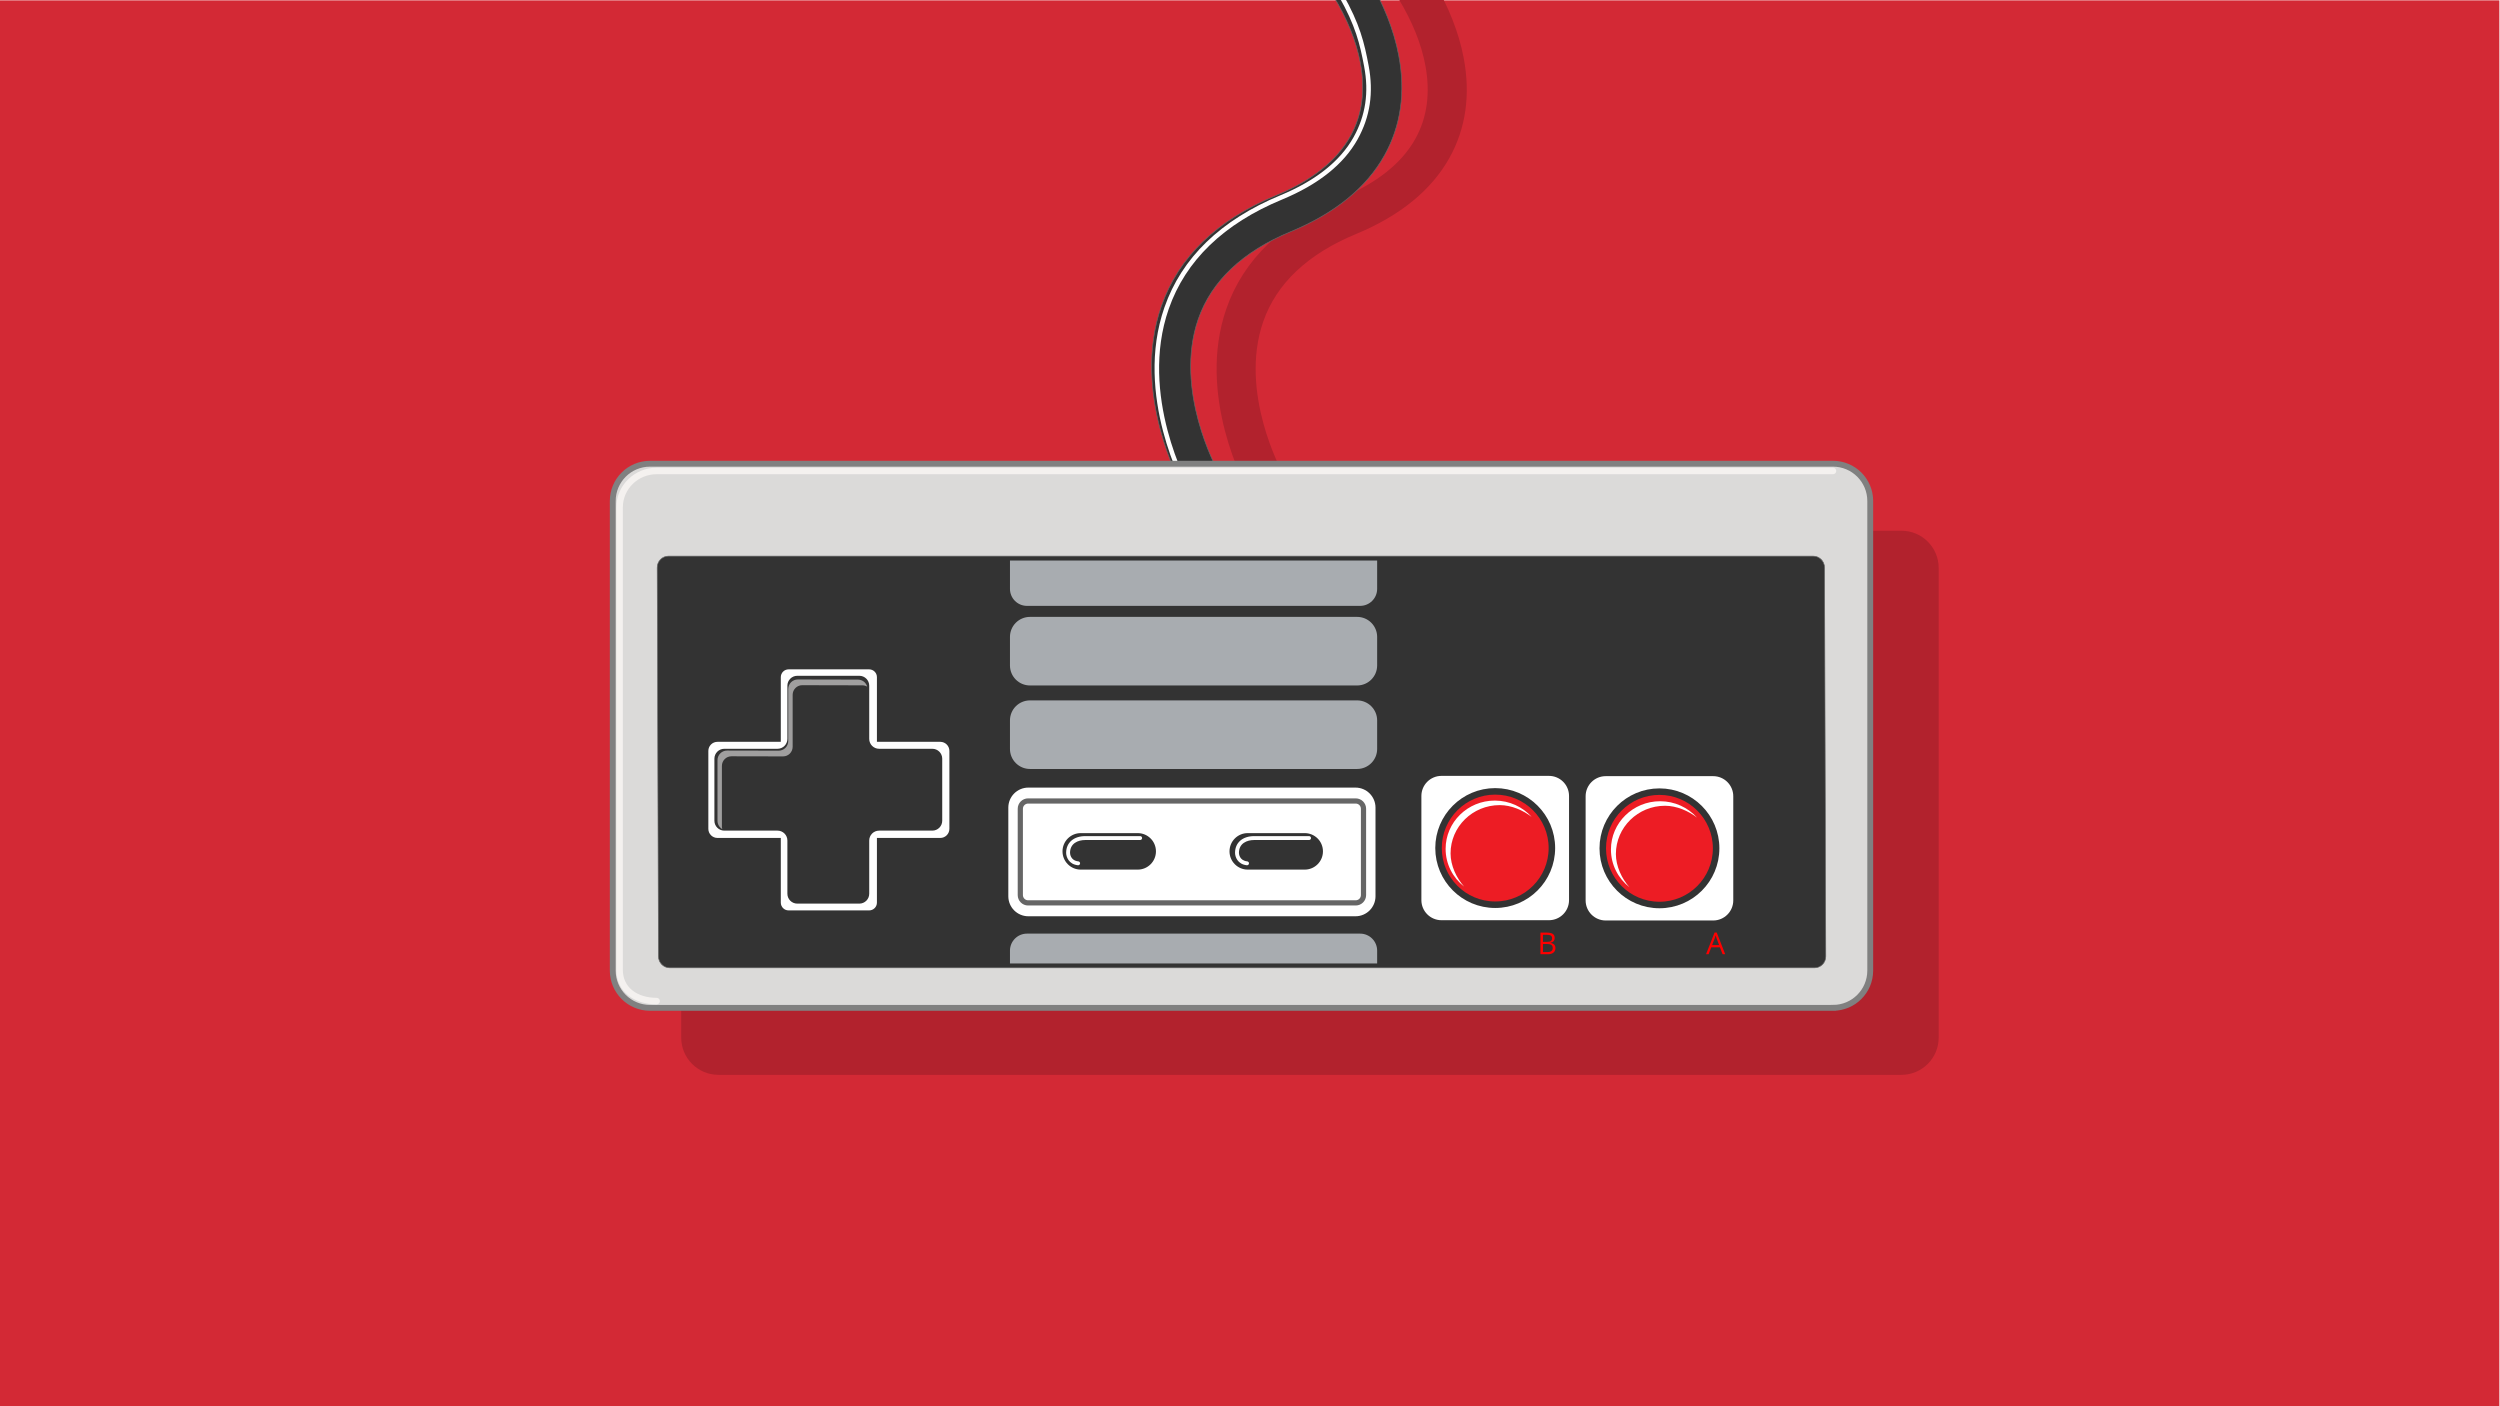 <?xml version="1.0" encoding="UTF-8" standalone="no"?>
<!-- Created with Inkscape (http://www.inkscape.org/) -->

<svg
   version="1.1"
   id="svg2"
   width="5120"
   height="2880"
   viewBox="0 0 5120 2880"
   sodipodi:docname="vecteezy_retro-classic-game-controller-with-colorful-background_7937288.eps"
   xmlns:inkscape="http://www.inkscape.org/namespaces/inkscape"
   xmlns:sodipodi="http://sodipodi.sourceforge.net/DTD/sodipodi-0.dtd"
   xmlns="http://www.w3.org/2000/svg"
   xmlns:svg="http://www.w3.org/2000/svg">
  <defs
     id="defs6" />
  <sodipodi:namedview
     id="namedview4"
     pagecolor="#ffffff"
     bordercolor="#000000"
     borderopacity="0.25"
     inkscape:showpageshadow="2"
     inkscape:pageopacity="0.0"
     inkscape:pagecheckerboard="0"
     inkscape:deskcolor="#d1d1d1" />
  <g
     id="g8"
     inkscape:groupmode="layer"
     inkscape:label="ink_ext_XXXXXX"
     transform="matrix(1.333,0,0,-1.333,0,2880)">
    <g
       id="g10"
       transform="scale(0.1)">
      <path
         d="M 38400,0 H 0 V 21600 H 38400 V 0"
         style="fill:#d32935;fill-opacity:1;fill-rule:nonzero;stroke:none"
         id="path12" />
      <path
         d="m 19175,14060.5 c -32.8,59.1 -799.8,1462.7 -333.1,2802.2 262.4,753.4 854.7,1325.6 1760.5,1700.8 549.2,227.5 934,533.7 1143.5,910.1 181.2,325.5 232.5,705.6 152.6,1129.7 -62.5,331.3 -201.5,675.5 -413.1,1023 -200.4,329 -462.3,650.3 -757.4,929.1 -592.7,560 -1256.9,900.6 -1776.8,911 l 12,599.9 c 348.8,-7 725.9,-113 1120.7,-315.1 360.2,-184.5 725.5,-447.2 1056.2,-759.7 710.4,-671.3 1201.7,-1501.2 1348,-2277 106.6,-565.7 33.3,-1081.3 -218,-1532.7 -276.9,-497.5 -760.8,-892 -1438.1,-1172.6 -740.9,-306.9 -1219.8,-759 -1423.5,-1343.9 -379.1,-1088.2 284.1,-2301 290.9,-2313.1 l -524.4,-291.7"
         style="fill:#b2222d;fill-opacity:1;fill-rule:nonzero;stroke:none"
         id="path14" />
      <path
         d="M 29213.1,5091.6 H 11038.4 c -316.2,0 -572.5,256.4 -572.5,572.6 v 7214.9 c 0,316.2 256.3,572.5 572.5,572.5 h 18174.7 c 316.2,0 572.6,-256.3 572.6,-572.5 V 5664.2 c 0,-316.2 -256.4,-572.6 -572.6,-572.6"
         style="fill:#b2222d;fill-opacity:1;fill-rule:nonzero;stroke:none"
         id="path16" />
      <path
         d="m 18176.6,14098.9 c -32.9,59.1 -799.8,1462.7 -333.2,2802.2 262.4,753.4 854.8,1325.7 1760.5,1700.8 549.3,227.5 934,533.7 1143.5,910.1 181.2,325.5 232.6,705.6 152.6,1129.7 -62.4,331.3 -201.4,675.5 -413.1,1023 -200.4,329 -462.3,650.3 -757.3,929.1 -592.7,560.1 -1257,900.6 -1776.9,911 l 12,599.9 c 348.9,-7 725.9,-113 1120.7,-315.1 360.3,-184.5 725.5,-447.2 1056.3,-759.7 710.4,-671.3 1201.7,-1501.2 1347.9,-2277 106.7,-565.7 33.3,-1081.3 -217.9,-1532.7 -277,-497.5 -760.8,-892 -1438.2,-1172.6 -740.8,-306.9 -1219.8,-759 -1423.5,-1343.8 -379.1,-1088.4 284.2,-2301.1 290.9,-2313.2 l -524.3,-291.7"
         style="fill:#333333;fill-opacity:1;fill-rule:nonzero;stroke:none"
         id="path18" />
      <path
         d="m 18176.6,14098.9 c -32.9,59.1 -799.8,1462.7 -333.2,2802.2 262.4,753.4 854.8,1325.7 1760.5,1700.8 549.3,227.5 934,533.7 1143.5,910.1 181.2,325.5 232.6,705.6 152.6,1129.7 -62.4,331.3 -201.4,675.5 -413.1,1023 -200.4,329 -462.3,650.3 -757.3,929.1 -592.7,560.1 -1257,900.6 -1776.9,911 l 12,599.9 c 348.9,-7 725.9,-113 1120.7,-315.1 360.3,-184.5 725.5,-447.2 1056.3,-759.7 710.4,-671.3 1201.7,-1501.2 1347.9,-2277 106.7,-565.7 33.3,-1081.3 -217.9,-1532.7 -277,-497.5 -760.8,-892 -1438.2,-1172.6 -740.8,-306.9 -1219.8,-759 -1423.5,-1343.8 -379.1,-1088.4 284.2,-2301.1 290.9,-2313.2 z"
         style="fill:none;stroke:#666666;stroke-width:10;stroke-linecap:butt;stroke-linejoin:miter;stroke-miterlimit:10;stroke-dasharray:none;stroke-opacity:1"
         id="path20" />
      <path
         d="m 18226,14051.9 c -33.2,59.7 -807.4,1476.6 -335.7,2830.8 265.9,763.2 864.9,1342.4 1780.2,1721.6 541.8,224.4 920.8,525.4 1126.3,894.7 184.1,330.8 237.1,685.4 161.9,1084.3 -65.3,346.2 -131.4,626.4 -389.9,1081.7 -163.9,288.9 -775.6,1077.2 -1524.9,1537.3 l 36.6,59.6 c 693.7,-425.9 1334.5,-1184.1 1549.2,-1562.3 263.8,-464.7 331.3,-750.4 397.8,-1103.3 78.3,-415.6 22.9,-785.7 -169.5,-1131.3 -213.4,-383.5 -604,-694.8 -1160.7,-925.4 -896.1,-371.2 -1481.8,-936.4 -1740.9,-1680 -461.5,-1324.8 298.2,-2715.1 330.8,-2773.7 l -61.2,-34"
         style="fill:#ffffff;fill-opacity:1;fill-rule:nonzero;stroke:none"
         id="path22" />
      <path
         d="M 28161.5,6120.9 H 9986.8 c -316.22,0 -572.57,256.3 -572.57,572.5 v 7214.9 c 0,316.2 256.35,572.6 572.57,572.6 h 18174.7 c 316.2,0 572.5,-256.4 572.5,-572.6 V 6693.4 c 0,-316.2 -256.3,-572.5 -572.5,-572.5"
         style="fill:#dbdad9;fill-opacity:1;fill-rule:nonzero;stroke:none"
         id="path24" />
      <path
         d="M 28161.5,6120.9 H 9986.8 c -316.22,0 -572.57,256.3 -572.57,572.5 v 7214.9 c 0,316.2 256.35,572.6 572.57,572.6 h 18174.7 c 316.2,0 572.5,-256.4 572.5,-572.6 V 6693.4 c 0,-316.2 -256.3,-572.5 -572.5,-572.5 z"
         style="fill:none;stroke:#808080;stroke-width:90;stroke-linecap:butt;stroke-linejoin:miter;stroke-miterlimit:10;stroke-dasharray:none;stroke-opacity:1"
         id="path26" />
      <path
         d="m 10088.7,6174.8 c -169.5,0 -323.49,47.9 -433.63,134.9 -121.54,96 -185.78,232.6 -185.78,395.1 v 7105.5 c 0,336.1 277.85,609.5 619.41,609.5 h 18073.4 c 27.7,0 50,-22.4 50,-50 0,-27.7 -22.3,-50 -50,-50 H 10088.7 c -286.42,0 -519.41,-228.6 -519.41,-509.5 V 6704.8 c 0,-130.8 51.1,-240.3 147.76,-316.7 92.57,-73.1 224.54,-113.3 371.65,-113.3 27.6,0 50,-22.4 50,-50 0,-27.7 -22.4,-50 -50,-50"
         style="fill:#f4f1ef;fill-opacity:1;fill-rule:nonzero;stroke:none"
         id="path28" />
      <path
         d="M 27877.3,6735.8 H 10291.2 c -96.3,0 -174.7,79.3 -175,177.2 l -19.1,5971.1 c -0.3,97.8 77.5,177.2 173.9,177.2 h 17586.1 c 96.3,0 174.7,-79.4 175,-177.2 l 19.1,-5971.1 c 0.3,-97.9 -77.6,-177.2 -173.9,-177.2"
         style="fill:#333333;fill-opacity:1;fill-rule:nonzero;stroke:none"
         id="path30" />
      <path
         d="M 27877.3,6735.8 H 10291.2 c -96.3,0 -174.7,79.3 -175,177.2 l -19.1,5971.1 c -0.3,97.8 77.5,177.2 173.9,177.2 h 17586.1 c 96.3,0 174.7,-79.4 175,-177.2 l 19.1,-5971.1 c 0.3,-97.9 -77.6,-177.2 -173.9,-177.2 z"
         style="fill:none;stroke:#666666;stroke-width:10;stroke-linecap:butt;stroke-linejoin:miter;stroke-miterlimit:10;stroke-dasharray:none;stroke-opacity:1"
         id="path32" />
      <path
         d="m 13353.3,7618 h -1237.5 c -66,0 -119.6,53.5 -119.6,119.6 V 11202 c 0,66 53.6,119.6 119.6,119.6 h 1237.5 c 66,0 119.6,-53.6 119.6,-119.6 V 7737.6 c 0,-66.1 -53.6,-119.6 -119.6,-119.6"
         style="fill:#ffffff;fill-opacity:1;fill-rule:nonzero;stroke:none"
         id="path34" />
      <path
         d="m 20825.5,7528 h -5026.3 c -169.8,0 -307.5,137.7 -307.5,307.5 v 1361.8 c 0,169.9 137.7,307.6 307.5,307.6 h 5026.3 c 169.8,0 307.5,-137.7 307.5,-307.6 V 7835.5 c 0,-169.8 -137.7,-307.5 -307.5,-307.5"
         style="fill:#ffffff;fill-opacity:1;fill-rule:nonzero;stroke:none"
         id="path36" />
      <path
         d="m 20829,7733.5 h -5033.3 c -66.1,0 -119.7,53.6 -119.7,119.7 v 1326.4 c 0,66.2 53.6,119.7 119.7,119.7 H 20829 c 66.1,0 119.7,-53.5 119.7,-119.7 V 7853.2 c 0,-66.1 -53.6,-119.7 -119.7,-119.7 z"
         style="fill:none;stroke:#666666;stroke-width:80;stroke-linecap:butt;stroke-linejoin:miter;stroke-miterlimit:10;stroke-dasharray:none;stroke-opacity:1"
         id="path38" />
      <path
         d="m 20850.8,11074 h -5026.3 c -169.9,0 -307.5,137.7 -307.5,307.5 v 438.5 c 0,169.8 137.6,307.5 307.5,307.5 h 5026.3 c 169.8,0 307.5,-137.7 307.5,-307.5 v -438.5 c 0,-169.8 -137.7,-307.5 -307.5,-307.5"
         style="fill:#a8acb0;fill-opacity:1;fill-rule:nonzero;stroke:none"
         id="path40" />
      <path
         d="m 20850.8,9791.1 h -5026.3 c -169.9,0 -307.5,137.7 -307.5,307.5 v 438.5 c 0,169.8 137.6,307.5 307.5,307.5 h 5026.3 c 169.8,0 307.5,-137.7 307.5,-307.5 v -438.5 c 0,-169.8 -137.7,-307.5 -307.5,-307.5"
         style="fill:#a8acb0;fill-opacity:1;fill-rule:nonzero;stroke:none"
         id="path42" />
      <path
         d="m 15517,12993.6 v -435.4 c 0,-144.3 116.9,-261.3 261.2,-261.3 H 20897 c 144.3,0 261.3,117 261.3,261.3 v 435.4 H 15517"
         style="fill:#a8acb0;fill-opacity:1;fill-rule:nonzero;stroke:none"
         id="path44" />
      <path
         d="m 21158.3,7000.1 c 0,144.3 -117,261.2 -261.3,261.2 h -5118.8 c -144.3,0 -261.2,-116.9 -261.2,-261.2 v -197.5 h 5641.3 v 197.5"
         style="fill:#a8acb0;fill-opacity:1;fill-rule:nonzero;stroke:none"
         id="path46" />
      <path
         d="m 17479.5,8244.8 h -875.1 c -154.8,0 -280.3,125.6 -280.3,280.4 v 0 c 0,154.9 125.5,280.4 280.3,280.4 h 875.1 c 154.9,0 280.4,-125.5 280.4,-280.4 v 0 c 0,-154.8 -125.5,-280.4 -280.4,-280.4"
         style="fill:#333333;fill-opacity:1;fill-rule:nonzero;stroke:none"
         id="path48" />
      <path
         d="m 20045.3,8244.8 h -875.1 c -154.8,0 -280.3,125.6 -280.3,280.4 v 0 c 0,154.9 125.5,280.4 280.3,280.4 h 875.1 c 154.8,0 280.4,-125.5 280.4,-280.4 v 0 c 0,-154.8 -125.6,-280.4 -280.4,-280.4"
         style="fill:#333333;fill-opacity:1;fill-rule:nonzero;stroke:none"
         id="path50" />
      <path
         d="m 16564.5,8311.6 c -1,0 -2.1,0 -3.1,0.1 -143,14.6 -181.2,131.2 -181.4,190.7 0,156.2 115.7,257.1 294.7,257.1 h 842.5 c 16.6,0 30,-13.4 30,-30 0,-16.6 -13.4,-30 -30,-30 h -842.5 c -113.5,0 -234.7,-51.7 -234.7,-197 0.2,-11.9 5.2,-118.6 127.5,-131.1 16.5,-1.7 28.5,-16.4 26.8,-32.9 -1.6,-15.4 -14.6,-26.9 -29.8,-26.9"
         style="fill:#ffffff;fill-opacity:1;fill-rule:nonzero;stroke:none"
         id="path52" />
      <path
         d="m 19159.3,8311.6 c -1,0 -2,0 -3,0.1 -143.1,14.6 -181.2,131.2 -181.4,190.7 0,156.2 115.6,257.1 294.7,257.1 h 842.5 c 16.6,0 30,-13.4 30,-30 0,-16.6 -13.4,-30 -30,-30 h -842.5 c -113.5,0 -234.7,-51.7 -234.7,-197 0.1,-11.9 5.1,-118.6 127.5,-131.1 16.4,-1.7 28.4,-16.4 26.8,-32.9 -1.6,-15.4 -14.7,-26.9 -29.9,-26.9"
         style="fill:#ffffff;fill-opacity:1;fill-rule:nonzero;stroke:none"
         id="path54" />
      <path
         d="m 23797.9,7467.5 h -1651.5 c -170.3,0 -308.5,138.1 -308.5,308.4 v 1600.5 c 0,170.4 138.2,308.5 308.5,308.5 h 1651.5 c 170.4,0 308.5,-138.1 308.5,-308.5 V 7775.9 c 0,-170.3 -138.1,-308.4 -308.5,-308.4"
         style="fill:#ffffff;fill-opacity:1;fill-rule:nonzero;stroke:none"
         id="path56" />
      <path
         d="m 23843,8576.2 c 0,-481 -389.9,-870.8 -870.8,-870.8 -481,0 -870.9,389.8 -870.9,870.8 0,480.9 389.9,870.8 870.9,870.8 480.9,0 870.8,-389.9 870.8,-870.8"
         style="fill:#ed1c24;fill-opacity:1;fill-rule:nonzero;stroke:none"
         id="path58" />
      <path
         d="m 23843,8576.2 c 0,-481 -389.9,-870.8 -870.8,-870.8 -481,0 -870.9,389.8 -870.9,870.8 0,480.9 389.9,870.8 870.9,870.8 480.9,0 870.8,-389.9 870.8,-870.8 z"
         style="fill:none;stroke:#333333;stroke-width:100;stroke-linecap:butt;stroke-linejoin:miter;stroke-miterlimit:10;stroke-dasharray:none;stroke-opacity:1"
         id="path60" />
      <path
         d="m 26321.2,7463.2 h -1651.5 c -170.3,0 -308.4,138.1 -308.4,308.5 v 1600.5 c 0,170.3 138.1,308.5 308.4,308.5 h 1651.5 c 170.4,0 308.5,-138.2 308.5,-308.5 V 7771.7 c 0,-170.4 -138.1,-308.5 -308.5,-308.5"
         style="fill:#ffffff;fill-opacity:1;fill-rule:nonzero;stroke:none"
         id="path62" />
      <path
         d="m 26366.3,8571.9 c 0,-480.9 -389.9,-870.8 -870.8,-870.8 -481,0 -870.9,389.9 -870.9,870.8 0,481 389.9,870.9 870.9,870.9 480.9,0 870.8,-389.9 870.8,-870.9"
         style="fill:#ed1c24;fill-opacity:1;fill-rule:nonzero;stroke:none"
         id="path64" />
      <path
         d="m 26366.3,8571.9 c 0,-480.9 -389.9,-870.8 -870.8,-870.8 -481,0 -870.9,389.9 -870.9,870.8 0,481 389.9,870.9 870.9,870.9 480.9,0 870.8,-389.9 870.8,-870.9 z"
         style="fill:none;stroke:#333333;stroke-width:100;stroke-linecap:butt;stroke-linejoin:miter;stroke-miterlimit:10;stroke-dasharray:none;stroke-opacity:1"
         id="path66" />
      <path
         d="m 10882.8,8871.3 v 1196.9 c 0,77.3 62.6,139.9 139.9,139.9 h 3423.7 c 77.3,0 139.9,-62.6 139.9,-139.9 V 8871.3 c 0,-77.2 -62.6,-139.9 -139.9,-139.9 h -3423.7 c -77.3,0 -139.9,62.7 -139.9,139.9"
         style="fill:#ffffff;fill-opacity:1;fill-rule:nonzero;stroke:none"
         id="path68" />
      <path
         d="m 14324.3,10101.2 h -817.6 c -83.9,0 -152,68 -152,151.9 v 817.7 c 0,83.9 -68,151.9 -151.9,151.9 h -953.5 c -83.9,0 -152,-68 -152,-151.9 v -817.7 c 0,-83.9 -68,-151.9 -151.9,-151.9 h -817.6 c -83.9,0 -151.9,-68 -151.9,-151.9 v -953.6 c 0,-83.9 68,-151.9 151.9,-151.9 h 817.6 c 83.9,0 151.9,-68 151.9,-151.9 v -817.6 c 0,-83.9 68.1,-152 152,-152 h 953.5 c 83.9,0 151.9,68.1 151.9,152 v 817.6 c 0,83.9 68.1,151.9 152,151.9 h 817.6 c 83.9,0 151.9,68 151.9,151.9 v 953.6 c 0,83.9 -68,151.9 -151.9,151.9"
         style="fill:#333333;fill-opacity:1;fill-rule:nonzero;stroke:none"
         id="path70" />
      <path
         d="m 11091.2,8907.2 v 930.7 c 0,81.9 65.9,148.2 147.2,148 l 792.5,-1.7 c 81.4,-0.2 147.3,66 147.3,147.9 v 798.1 c 0,81.9 65.9,148.1 147.2,148 l 924.3,-2.1 c 26.9,0 52,-7.5 73.7,-20.2 -17.5,62.3 -74.2,108.1 -141.6,108.2 l -924.2,2.1 c -81.3,0.1 -147.3,-66.1 -147.3,-148 v -798.1 c 0,-81.9 -65.9,-148.1 -147.2,-148 l -792.5,1.8 c -81.3,0.2 -147.3,-66.1 -147.3,-148 v -930.7 c 0,-54.8 29.7,-102.7 73.6,-128.4 -3.6,12.8 -5.7,26.4 -5.7,40.4"
         style="fill:#a09f9f;fill-opacity:1;fill-rule:nonzero;stroke:none"
         id="path72" />
      <path
         d="m 23705.6,7102 v -124.3 h 69.3 c 26.8,0 47,5.2 60.6,15.6 13.5,10.4 20.3,26.6 20.3,48.7 0,20.6 -6.9,35.8 -20.8,45.5 -13.8,9.7 -35,14.5 -63.3,14.5 z m 0,32.8 h 63.6 c 27.3,0 46.9,4.2 58.9,12.8 11.9,8.6 17.9,23 17.9,43.3 0,18.6 -6.6,32.1 -20,40.3 -13.3,8.3 -34.5,12.4 -63.6,12.4 h -56.8 z M 23667,7277 h 93.8 c 44.1,0 76,-6.6 95.7,-19.7 19.7,-13.2 29.5,-34.1 29.5,-62.5 0,-19.7 -5.5,-36 -16.4,-48.8 -11,-12.8 -27.1,-21.1 -48.1,-24.9 v -2.3 c 50.4,-8.6 75.7,-35.1 75.7,-79.5 0,-29.7 -10.1,-52.9 -30.1,-69.5 -20.1,-16.7 -48.2,-25 -84.2,-25 H 23667 V 7277"
         style="fill:#ff0000;fill-opacity:1;fill-rule:nonzero;stroke:none"
         id="path74" />
      <path
         d="m 26412.4,7085.2 -38.6,103 c -5,13 -10.2,29 -15.5,47.9 -3.3,-14.5 -8.1,-30.5 -14.3,-47.9 l -39.1,-103 z m 53.4,-140.4 -41.4,105.6 h -133.1 l -40.9,-105.6 h -39.1 l 131.3,333.6 h 32.5 l 130.7,-333.6 h -40"
         style="fill:#ff0000;fill-opacity:1;fill-rule:nonzero;stroke:none"
         id="path76" />
      <path
         d="m 22286.2,8494 c 0,409.7 338.2,741.8 755.3,741.8 178.1,0 361.8,-80.6 490.9,-181.8 -138.4,154.1 -341,251.4 -566.7,251.4 -417.2,0 -755.4,-332.1 -755.4,-741.7 0,-234.8 111.1,-444 284.5,-580 -117.4,130.8 -208.6,322.4 -208.6,510.3"
         style="fill:#ffffff;fill-opacity:1;fill-rule:nonzero;stroke:none"
         id="path78" />
      <path
         d="m 24826.2,8484 c 0,409.7 338.2,741.8 755.3,741.8 178.1,0 361.8,-80.6 490.9,-181.8 -138.4,154.1 -341,251.4 -566.7,251.4 -417.2,0 -755.4,-332.1 -755.4,-741.7 0,-234.8 111.1,-444 284.5,-580 -117.4,130.8 -208.6,322.4 -208.6,510.3"
         style="fill:#ffffff;fill-opacity:1;fill-rule:nonzero;stroke:none"
         id="path80" />
    </g>
  </g>
</svg>
